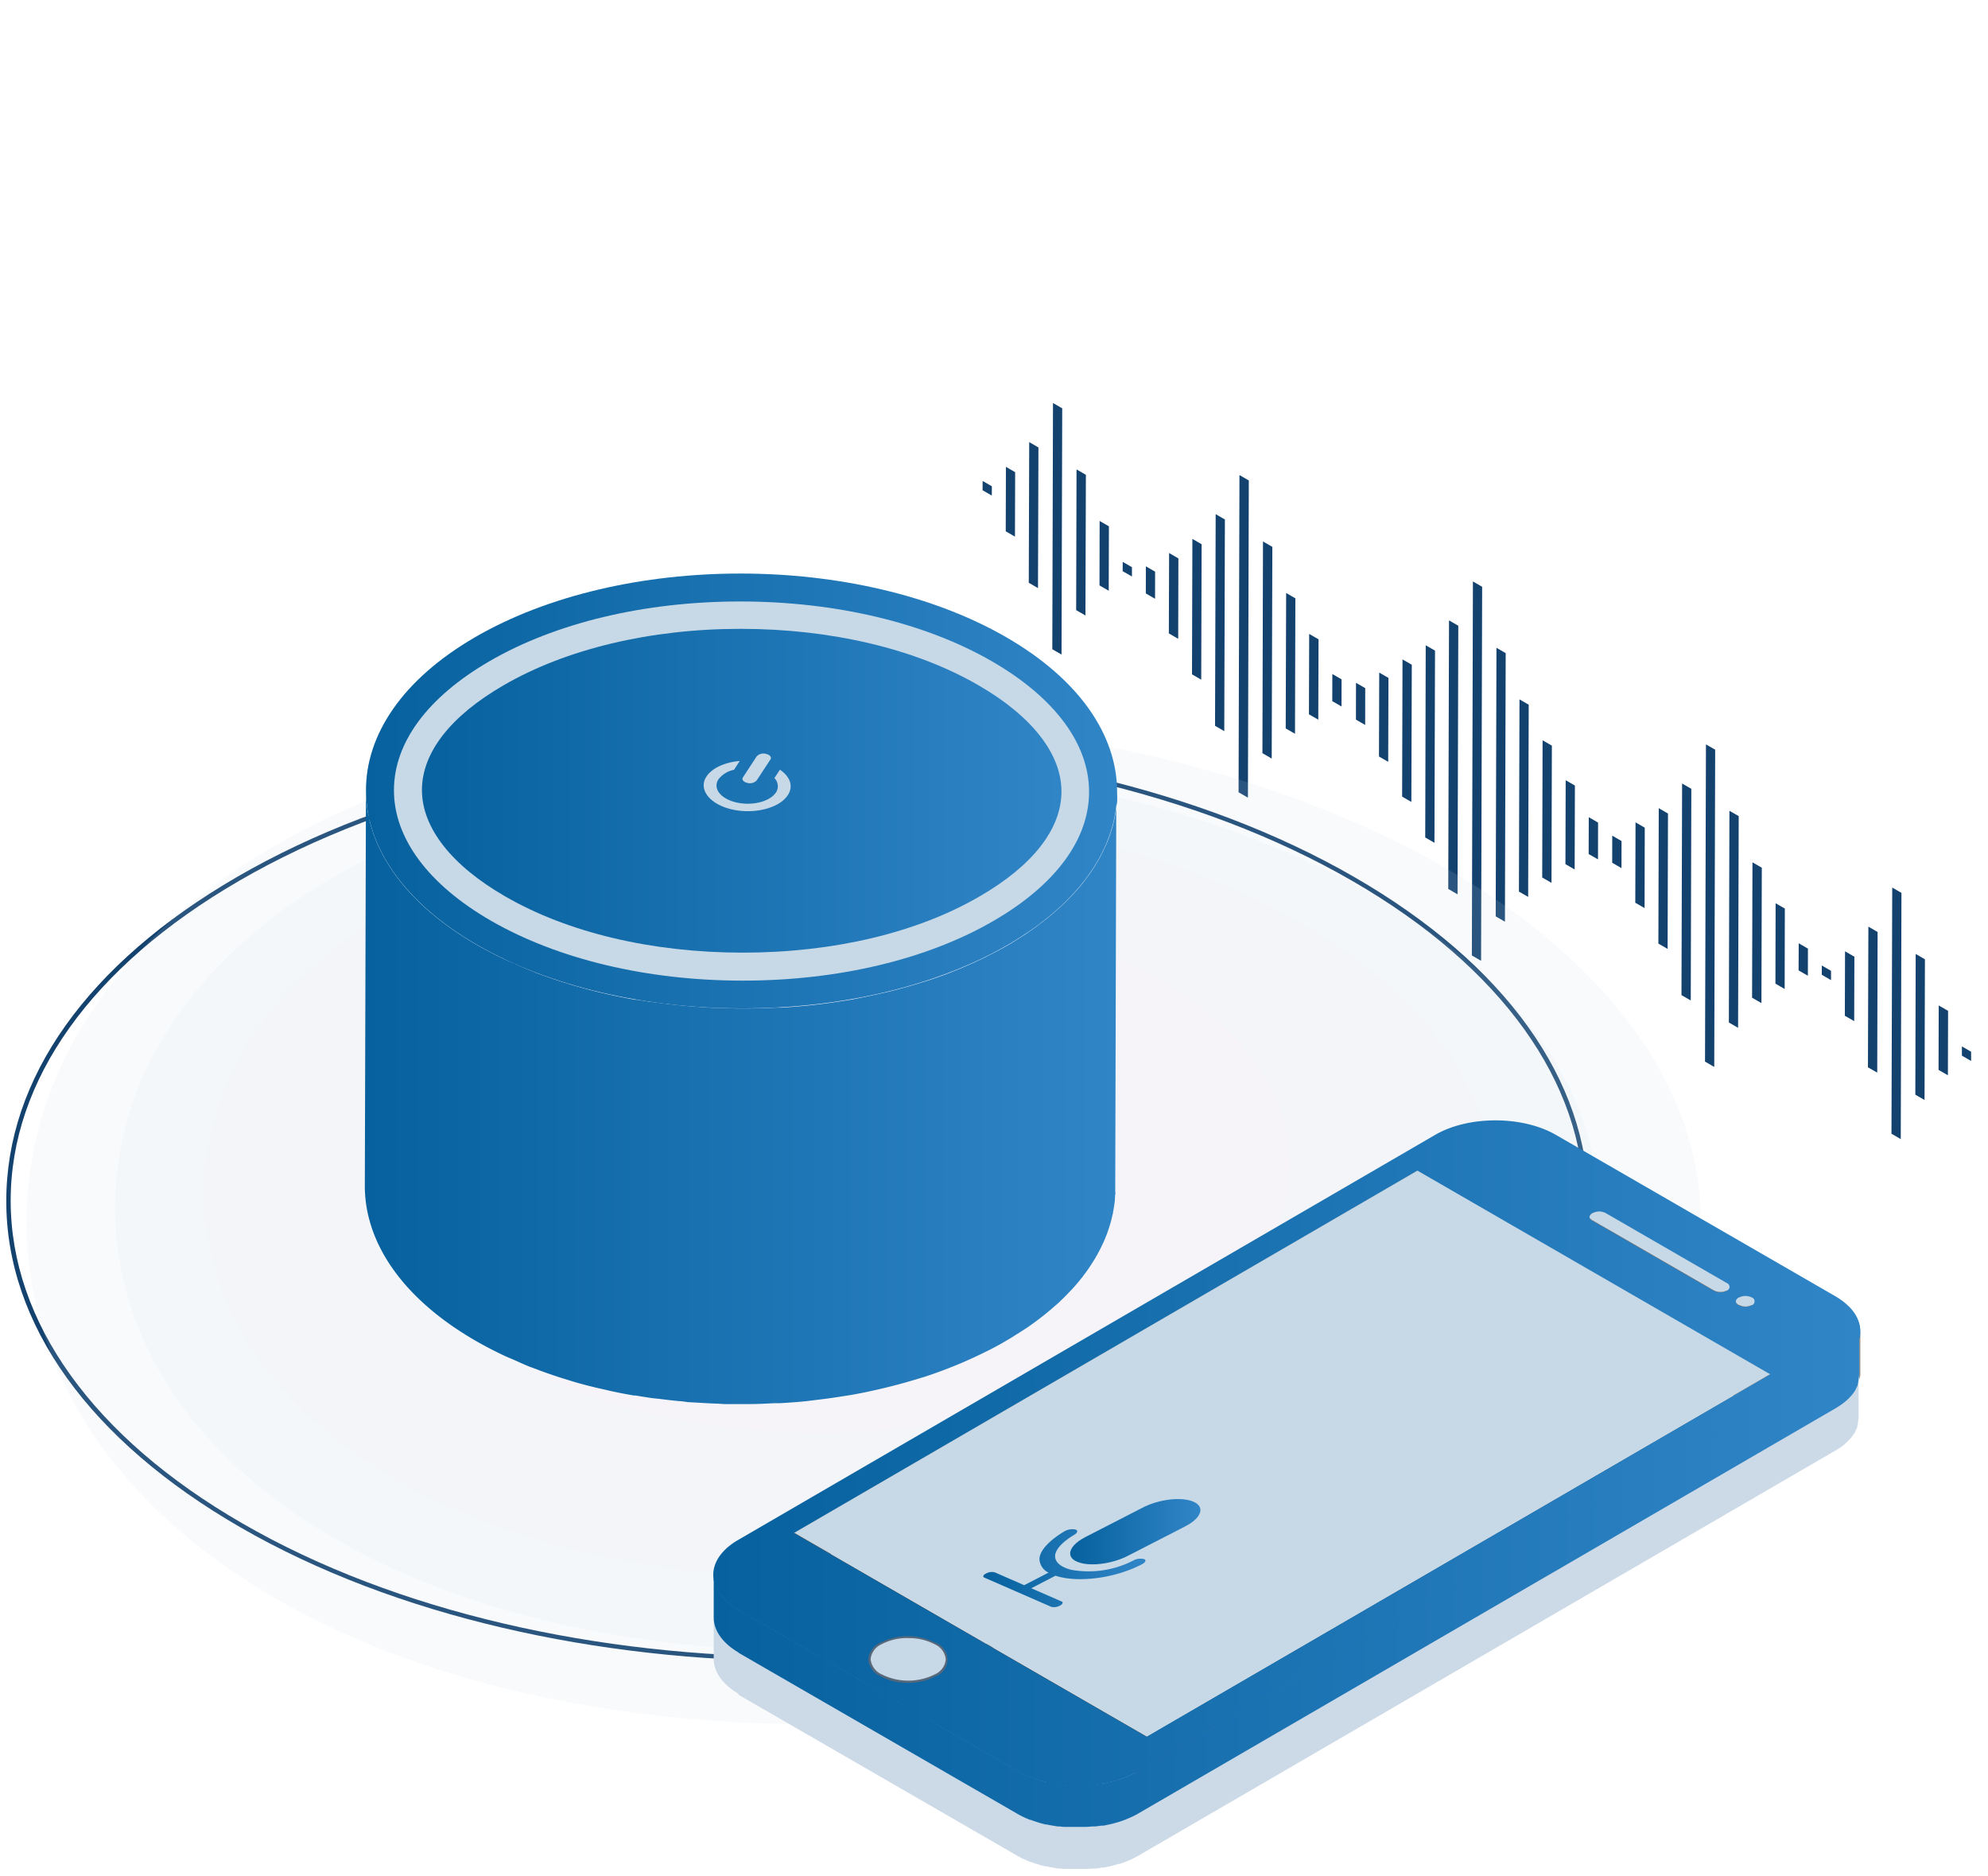 <svg xmlns="http://www.w3.org/2000/svg" xmlns:xlink="http://www.w3.org/1999/xlink" viewBox="0 0 316.76 298.87"><defs><style>.cls-1{mask:url(#mask);filter:url(#luminosity-noclip-19);}.cls-10,.cls-12,.cls-14,.cls-16,.cls-18,.cls-2,.cls-20,.cls-22,.cls-24,.cls-26,.cls-28,.cls-30,.cls-32,.cls-34,.cls-36,.cls-4,.cls-6,.cls-8{mix-blend-mode:multiply;}.cls-2{fill:url(#linear-gradient);}.cls-3{mask:url(#mask-2);filter:url(#luminosity-noclip-24);}.cls-4{fill:url(#linear-gradient-2);}.cls-5{mask:url(#mask-3);filter:url(#luminosity-noclip-25);}.cls-6{fill:url(#linear-gradient-3);}.cls-7{mask:url(#mask-4);filter:url(#luminosity-noclip-26);}.cls-8{fill:url(#linear-gradient-4);}.cls-9{mask:url(#mask-5);filter:url(#luminosity-noclip-27);}.cls-10{fill:url(#linear-gradient-5);}.cls-11{mask:url(#mask-6);filter:url(#luminosity-noclip-28);}.cls-12{fill:url(#linear-gradient-6);}.cls-13{mask:url(#mask-7);filter:url(#luminosity-noclip-20);}.cls-14{fill:url(#linear-gradient-7);}.cls-15{mask:url(#mask-8);filter:url(#luminosity-noclip-29);}.cls-16{fill:url(#linear-gradient-8);}.cls-17{mask:url(#mask-9);filter:url(#luminosity-noclip-30);}.cls-18{fill:url(#linear-gradient-9);}.cls-19{mask:url(#mask-10);filter:url(#luminosity-noclip-31);}.cls-20{fill:url(#linear-gradient-10);}.cls-21{mask:url(#mask-11);filter:url(#luminosity-noclip-32);}.cls-22{fill:url(#linear-gradient-11);}.cls-23{mask:url(#mask-12);filter:url(#luminosity-noclip-33);}.cls-24{fill:url(#linear-gradient-12);}.cls-25{mask:url(#mask-13);filter:url(#luminosity-noclip-34);}.cls-26{fill:url(#linear-gradient-13);}.cls-27{mask:url(#mask-14);filter:url(#luminosity-noclip-35);}.cls-28{fill:url(#linear-gradient-14);}.cls-29{mask:url(#mask-15);filter:url(#luminosity-noclip-36);}.cls-30{fill:url(#linear-gradient-15);}.cls-31{mask:url(#mask-16);filter:url(#luminosity-noclip-21);}.cls-32{fill:url(#linear-gradient-16);}.cls-33{mask:url(#mask-17);filter:url(#luminosity-noclip-22);}.cls-34{fill:url(#linear-gradient-17);}.cls-35{mask:url(#mask-18);filter:url(#luminosity-noclip-23);}.cls-36{fill:url(#linear-gradient-18);}.cls-37{fill:none;}.cls-38{isolation:isolate;}.cls-39{fill:#13426f;}.cls-40{opacity:0.25;}.cls-40,.cls-93{mix-blend-mode:screen;}.cls-41,.cls-50{fill:#c7d9e7;}.cls-41{opacity:0.5;}.cls-42{fill:#ccd8e7;opacity:0.58;}.cls-43{fill:#d1d6e6;opacity:0.67;}.cls-44{fill:#d7d5e6;opacity:0.75;}.cls-45{fill:#dcd4e6;opacity:0.83;}.cls-46{fill:#e1d3e6;opacity:0.92;}.cls-47{fill:#e6d2e6;}.cls-48{fill:url(#linear-gradient-19);}.cls-49{fill:url(#linear-gradient-20);}.cls-51{fill:url(#linear-gradient-21);}.cls-52{clip-path:url(#clip-path);}.cls-53{fill:#141414;}.cls-54{fill:#151515;}.cls-55{fill:#161616;}.cls-56{fill:#171717;}.cls-57{fill:#181818;}.cls-58{fill:#191919;}.cls-59{clip-path:url(#clip-path-2);}.cls-60{fill:#707070;}.cls-61{fill:#737374;}.cls-62{clip-path:url(#clip-path-3);}.cls-63{fill:url(#linear-gradient-22);}.cls-64{fill:#818181;}.cls-65{fill:#848485;}.cls-66{fill:#888;}.cls-67{fill:#8c8c8c;}.cls-68{fill:#919191;}.cls-69{fill:#959595;}.cls-70{fill:#9a9a99;}.cls-71{fill:url(#linear-gradient-23);}.cls-72{fill:#787879;}.cls-73{fill:#757575;}.cls-74{clip-path:url(#clip-path-4);}.cls-75{clip-path:url(#clip-path-5);}.cls-76{fill:url(#linear-gradient-24);}.cls-77{fill:url(#linear-gradient-25);}.cls-78{fill:#1b1b1b;}.cls-79{fill:#565656;}.cls-80{clip-path:url(#clip-path-6);}.cls-81{clip-path:url(#clip-path-7);}.cls-82{fill:url(#linear-gradient-26);}.cls-83{fill:url(#linear-gradient-27);}.cls-84{clip-path:url(#clip-path-8);}.cls-85{fill:#7b7b7b;}.cls-86{fill:url(#linear-gradient-28);}.cls-87{fill:#57687a;}.cls-88{fill:#ccd9e7;}.cls-89{fill:url(#linear-gradient-29);}.cls-90{fill:url(#linear-gradient-30);}.cls-91{fill:url(#linear-gradient-31);}.cls-92{fill:url(#linear-gradient-32);}.cls-94{mask:url(#mask-19);}.cls-95{mask:url(#mask-20);}.cls-96{mask:url(#mask-21);}.cls-97{mask:url(#mask-22);}.cls-98{mask:url(#mask-23);}.cls-99{mask:url(#mask-24);}.cls-100{mask:url(#mask-25);}.cls-101{mask:url(#mask-26);}.cls-102{mask:url(#mask-27);}.cls-103{mask:url(#mask-28);}.cls-104{mask:url(#mask-29);}.cls-105{mask:url(#mask-30);}.cls-106{mask:url(#mask-31);}.cls-107{mask:url(#mask-32);}.cls-108{mask:url(#mask-33);}.cls-109{mask:url(#mask-34);}.cls-110{mask:url(#mask-35);}.cls-111{mask:url(#mask-36);}.cls-112{filter:url(#luminosity-noclip-18);}.cls-113{filter:url(#luminosity-noclip-17);}.cls-114{filter:url(#luminosity-noclip-16);}.cls-115{filter:url(#luminosity-noclip-15);}.cls-116{filter:url(#luminosity-noclip-14);}.cls-117{filter:url(#luminosity-noclip-13);}.cls-118{filter:url(#luminosity-noclip-12);}.cls-119{filter:url(#luminosity-noclip-11);}.cls-120{filter:url(#luminosity-noclip-10);}.cls-121{filter:url(#luminosity-noclip-9);}.cls-122{filter:url(#luminosity-noclip-8);}.cls-123{filter:url(#luminosity-noclip-7);}.cls-124{filter:url(#luminosity-noclip-6);}.cls-125{filter:url(#luminosity-noclip-5);}.cls-126{filter:url(#luminosity-noclip-4);}.cls-127{filter:url(#luminosity-noclip-3);}.cls-128{filter:url(#luminosity-noclip-2);}.cls-129{filter:url(#luminosity-noclip);}</style><filter id="luminosity-noclip" x="95.74" y="-8377.15" width="2.66" height="32766" filterUnits="userSpaceOnUse" color-interpolation-filters="sRGB"><feFlood flood-color="#fff" result="bg"/><feBlend in="SourceGraphic" in2="bg"/></filter><mask id="mask" x="95.74" y="-8377.15" width="2.66" height="32766" maskUnits="userSpaceOnUse"><g class="cls-129"/></mask><linearGradient id="linear-gradient" x1="60" y1="18.7" x2="60" y2="100.77" gradientTransform="translate(37.06)" gradientUnits="userSpaceOnUse"><stop offset="0" stop-color="#fff"/><stop offset="0.02" stop-color="#f7f7f7"/><stop offset="0.13" stop-color="#bebebe"/><stop offset="0.25" stop-color="#8b8b8b"/><stop offset="0.37" stop-color="#606060"/><stop offset="0.49" stop-color="#3e3e3e"/><stop offset="0.62" stop-color="#232323"/><stop offset="0.74" stop-color="#0f0f0f"/><stop offset="0.87" stop-color="#040404"/><stop offset="1"/></linearGradient><filter id="luminosity-noclip-2" x="98.06" y="-8377.15" width="2.66" height="32766" filterUnits="userSpaceOnUse" color-interpolation-filters="sRGB"><feFlood flood-color="#fff" result="bg"/><feBlend in="SourceGraphic" in2="bg"/></filter><mask id="mask-2" x="98.06" y="-8377.15" width="2.66" height="32766" maskUnits="userSpaceOnUse"><g class="cls-128"/></mask><linearGradient id="linear-gradient-2" x1="62.33" y1="83.59" x2="62.33" y2="165.67" xlink:href="#linear-gradient"/><filter id="luminosity-noclip-3" x="84.36" y="-8377.15" width="1.53" height="32766" filterUnits="userSpaceOnUse" color-interpolation-filters="sRGB"><feFlood flood-color="#fff" result="bg"/><feBlend in="SourceGraphic" in2="bg"/></filter><mask id="mask-3" x="84.36" y="-8377.15" width="1.53" height="32766" maskUnits="userSpaceOnUse"><g class="cls-127"/></mask><linearGradient id="linear-gradient-3" x1="48.07" y1="116.32" x2="48.07" y2="163.5" xlink:href="#linear-gradient"/><filter id="luminosity-noclip-4" x="90.21" y="-8377.15" width="0.74" height="32766" filterUnits="userSpaceOnUse" color-interpolation-filters="sRGB"><feFlood flood-color="#fff" result="bg"/><feBlend in="SourceGraphic" in2="bg"/></filter><mask id="mask-4" x="90.21" y="-8377.15" width="0.74" height="32766" maskUnits="userSpaceOnUse"><g class="cls-126"/></mask><linearGradient id="linear-gradient-4" x1="53.52" y1="98.53" x2="53.52" y2="138.69" xlink:href="#linear-gradient"/><filter id="luminosity-noclip-5" x="107.83" y="-8377.15" width="2.75" height="32766" filterUnits="userSpaceOnUse" color-interpolation-filters="sRGB"><feFlood flood-color="#fff" result="bg"/><feBlend in="SourceGraphic" in2="bg"/></filter><mask id="mask-5" x="107.83" y="-8377.15" width="2.75" height="32766" maskUnits="userSpaceOnUse"><g class="cls-125"/></mask><linearGradient id="linear-gradient-5" x1="72.14" y1="131.98" x2="72.14" y2="216.87" xlink:href="#linear-gradient"/><filter id="luminosity-noclip-6" x="154.19" y="-8377.15" width="2.66" height="32766" filterUnits="userSpaceOnUse" color-interpolation-filters="sRGB"><feFlood flood-color="#fff" result="bg"/><feBlend in="SourceGraphic" in2="bg"/></filter><mask id="mask-6" x="154.19" y="-8377.15" width="2.66" height="32766" maskUnits="userSpaceOnUse"><g class="cls-124"/></mask><linearGradient id="linear-gradient-6" x1="118.46" y1="103.38" x2="118.46" y2="185.45" xlink:href="#linear-gradient"/><filter id="luminosity-noclip-7" x="68.03" y="-8377.15" width="2.34" height="32766" filterUnits="userSpaceOnUse" color-interpolation-filters="sRGB"><feFlood flood-color="#fff" result="bg"/><feBlend in="SourceGraphic" in2="bg"/></filter><mask id="mask-7" x="68.03" y="-8377.15" width="2.34" height="32766" maskUnits="userSpaceOnUse"><g class="cls-123"/></mask><linearGradient id="linear-gradient-7" x1="32.14" y1="59.18" x2="32.14" y2="131.45" xlink:href="#linear-gradient"/><filter id="luminosity-noclip-8" x="126.48" y="-8377.15" width="2.34" height="32766" filterUnits="userSpaceOnUse" color-interpolation-filters="sRGB"><feFlood flood-color="#fff" result="bg"/><feBlend in="SourceGraphic" in2="bg"/></filter><mask id="mask-8" x="126.48" y="-8377.15" width="2.34" height="32766" maskUnits="userSpaceOnUse"><g class="cls-122"/></mask><linearGradient id="linear-gradient-8" x1="90.59" y1="143.86" x2="90.59" y2="216.13" xlink:href="#linear-gradient"/><filter id="luminosity-noclip-9" x="137.72" y="-8377.15" width="1.53" height="32766" filterUnits="userSpaceOnUse" color-interpolation-filters="sRGB"><feFlood flood-color="#fff" result="bg"/><feBlend in="SourceGraphic" in2="bg"/></filter><mask id="mask-9" x="137.72" y="-8377.15" width="1.53" height="32766" maskUnits="userSpaceOnUse"><g class="cls-121"/></mask><linearGradient id="linear-gradient-9" x1="101.42" y1="113.04" x2="101.42" y2="160.22" xlink:href="#linear-gradient"/><filter id="luminosity-noclip-10" x="146.71" y="-8377.15" width="0.75" height="32766" filterUnits="userSpaceOnUse" color-interpolation-filters="sRGB"><feFlood flood-color="#fff" result="bg"/><feBlend in="SourceGraphic" in2="bg"/></filter><mask id="mask-10" x="146.71" y="-8377.15" width="0.75" height="32766" maskUnits="userSpaceOnUse"><g class="cls-120"/></mask><linearGradient id="linear-gradient-10" x1="110.02" y1="89.78" x2="110.02" y2="129.94" xlink:href="#linear-gradient"/><filter id="luminosity-noclip-11" x="107.19" y="-8377.15" width="2.75" height="32766" filterUnits="userSpaceOnUse" color-interpolation-filters="sRGB"><feFlood flood-color="#fff" result="bg"/><feBlend in="SourceGraphic" in2="bg"/></filter><mask id="mask-11" x="107.19" y="-8377.15" width="2.75" height="32766" maskUnits="userSpaceOnUse"><g class="cls-119"/></mask><linearGradient id="linear-gradient-11" x1="71.51" y1="47.22" x2="71.51" y2="132.1" xlink:href="#linear-gradient"/><filter id="luminosity-noclip-12" x="160.49" y="-8377.15" width="2.66" height="32766" filterUnits="userSpaceOnUse" color-interpolation-filters="sRGB"><feFlood flood-color="#fff" result="bg"/><feBlend in="SourceGraphic" in2="bg"/></filter><mask id="mask-12" x="160.49" y="-8377.15" width="2.66" height="32766" maskUnits="userSpaceOnUse"><g class="cls-118"/></mask><linearGradient id="linear-gradient-12" x1="124.76" y1="0.96" x2="124.76" y2="83.03" xlink:href="#linear-gradient"/><filter id="luminosity-noclip-13" x="146.79" y="-8377.15" width="1.53" height="32766" filterUnits="userSpaceOnUse" color-interpolation-filters="sRGB"><feFlood flood-color="#fff" result="bg"/><feBlend in="SourceGraphic" in2="bg"/></filter><mask id="mask-13" x="146.79" y="-8377.15" width="1.53" height="32766" maskUnits="userSpaceOnUse"><g class="cls-117"/></mask><linearGradient id="linear-gradient-13" x1="110.5" y1="33.68" x2="110.5" y2="80.86" xlink:href="#linear-gradient"/><filter id="luminosity-noclip-14" x="152.63" y="-8377.15" width="0.75" height="32766" filterUnits="userSpaceOnUse" color-interpolation-filters="sRGB"><feFlood flood-color="#fff" result="bg"/><feBlend in="SourceGraphic" in2="bg"/></filter><mask id="mask-14" x="152.63" y="-8377.15" width="0.75" height="32766" maskUnits="userSpaceOnUse"><g class="cls-116"/></mask><linearGradient id="linear-gradient-14" x1="115.94" y1="15.9" x2="115.94" y2="56.06" xlink:href="#linear-gradient"/><filter id="luminosity-noclip-15" x="170.26" y="-8377.15" width="2.75" height="32766" filterUnits="userSpaceOnUse" color-interpolation-filters="sRGB"><feFlood flood-color="#fff" result="bg"/><feBlend in="SourceGraphic" in2="bg"/></filter><mask id="mask-15" x="170.26" y="-8377.15" width="2.75" height="32766" maskUnits="userSpaceOnUse"><g class="cls-115"/></mask><linearGradient id="linear-gradient-15" x1="134.57" y1="49.35" x2="134.57" y2="134.23" xlink:href="#linear-gradient"/><filter id="luminosity-noclip-16" x="79.27" y="-8377.15" width="1.53" height="32766" filterUnits="userSpaceOnUse" color-interpolation-filters="sRGB"><feFlood flood-color="#fff" result="bg"/><feBlend in="SourceGraphic" in2="bg"/></filter><mask id="mask-16" x="79.27" y="-8377.15" width="1.53" height="32766" maskUnits="userSpaceOnUse"><g class="cls-114"/></mask><linearGradient id="linear-gradient-16" x1="42.97" y1="28.36" x2="42.97" y2="75.54" xlink:href="#linear-gradient"/><filter id="luminosity-noclip-17" x="88.25" y="-8377.15" width="0.75" height="32766" filterUnits="userSpaceOnUse" color-interpolation-filters="sRGB"><feFlood flood-color="#fff" result="bg"/><feBlend in="SourceGraphic" in2="bg"/></filter><mask id="mask-17" x="88.25" y="-8377.15" width="0.75" height="32766" maskUnits="userSpaceOnUse"><g class="cls-113"/></mask><linearGradient id="linear-gradient-17" x1="51.57" y1="5.1" x2="51.57" y2="45.26" xlink:href="#linear-gradient"/><filter id="luminosity-noclip-18" x="58.32" y="-8377.15" width="2.75" height="32766" filterUnits="userSpaceOnUse" color-interpolation-filters="sRGB"><feFlood flood-color="#fff" result="bg"/><feBlend in="SourceGraphic" in2="bg"/></filter><mask id="mask-18" x="58.32" y="-8377.15" width="2.75" height="32766" maskUnits="userSpaceOnUse"><g class="cls-112"/></mask><linearGradient id="linear-gradient-18" x1="22.63" y1="26.3" x2="22.63" y2="111.18" xlink:href="#linear-gradient"/><linearGradient id="linear-gradient-19" x1="58.13" y1="174.81" x2="177.99" y2="174.81" gradientUnits="userSpaceOnUse"><stop offset="0" stop-color="#07619e"/><stop offset="1" stop-color="#3085c7"/></linearGradient><linearGradient id="linear-gradient-20" x1="58.31" y1="126.03" x2="177.99" y2="126.03" xlink:href="#linear-gradient-19"/><linearGradient id="linear-gradient-21" x1="67.23" y1="126.03" x2="169.08" y2="126.03" xlink:href="#linear-gradient-19"/><clipPath id="clip-path"><path class="cls-37" d="M253.75,200.09a.71.71,0,0,0-.42.59l0-6.82a.72.72,0,0,1,.42-.59,2.27,2.27,0,0,1,2.06,0l0,6.82A2.27,2.27,0,0,0,253.75,200.09Z"/></clipPath><clipPath id="clip-path-2"><path class="cls-37" d="M253.33,200.68l0-6.82a.73.73,0,0,0,.43.6l0,6.82A.74.74,0,0,1,253.33,200.68Z"/></clipPath><clipPath id="clip-path-3"><path class="cls-37" d="M275.56,205v6.81a.74.74,0,0,1-.43.59,2.25,2.25,0,0,1-2.05,0l0-6.81a2.25,2.25,0,0,0,2.05,0A.72.72,0,0,0,275.56,205Z"/></clipPath><linearGradient id="linear-gradient-22" x1="275.55" y1="208.43" x2="275.56" y2="208.43" gradientUnits="userSpaceOnUse"><stop offset="0" stop-color="#d6e3f4"/><stop offset="1" stop-color="#d2edfb"/></linearGradient><linearGradient id="linear-gradient-23" x1="273.61" y1="209.23" x2="273.77" y2="209.23" xlink:href="#linear-gradient-22"/><clipPath id="clip-path-4"><path class="cls-37" d="M277.07,213.55a.71.71,0,0,0-.42.59l0-6.82a.73.73,0,0,1,.42-.59,2.25,2.25,0,0,1,2.05,0l0,6.82A2.25,2.25,0,0,0,277.07,213.55Z"/></clipPath><clipPath id="clip-path-5"><path class="cls-37" d="M279.57,207.33l0,6.82a.73.73,0,0,1-.42.59,2.33,2.33,0,0,1-2.06,0,.75.75,0,0,1-.42-.6l0-6.82a.73.73,0,0,0,.42.6,2.27,2.27,0,0,0,2.06,0A.72.72,0,0,0,279.57,207.33Z"/></clipPath><linearGradient id="linear-gradient-24" x1="279.55" y1="210.74" x2="279.57" y2="210.74" xlink:href="#linear-gradient-22"/><linearGradient id="linear-gradient-25" x1="277.61" y1="211.54" x2="277.78" y2="211.54" xlink:href="#linear-gradient-22"/><clipPath id="clip-path-6"><path class="cls-37" d="M140.29,268.7a3.06,3.06,0,0,0-1.79,2.5l0-6.82a3.06,3.06,0,0,1,1.79-2.5,9.58,9.58,0,0,1,8.69,0,3.09,3.09,0,0,1,1.81,2.52c0,1.13,0,2.27,0,3.41s0,2.27,0,3.41A3.06,3.06,0,0,0,149,268.7,9.58,9.58,0,0,0,140.29,268.7Z"/></clipPath><clipPath id="clip-path-7"><path class="cls-37" d="M150.81,264.42l0,6.81a3,3,0,0,1-1.78,2.5,9.58,9.58,0,0,1-8.69,0,3.1,3.1,0,0,1-1.82-2.53l0-6.82a3.06,3.06,0,0,0,1.82,2.53,9.58,9.58,0,0,0,8.69,0A3,3,0,0,0,150.81,264.42Z"/></clipPath><linearGradient id="linear-gradient-26" x1="150.79" y1="267.85" x2="150.81" y2="267.85" xlink:href="#linear-gradient-22"/><linearGradient id="linear-gradient-27" x1="142.59" y1="271.21" x2="143.22" y2="271.21" xlink:href="#linear-gradient-22"/><clipPath id="clip-path-8"><path class="cls-37" d="M150.79,271.23h0c0-2.28,0-4.55,0-6.82v0C150.81,266.46,150.8,269.19,150.79,271.23Z"/></clipPath><linearGradient id="linear-gradient-28" x1="113.65" y1="231.49" x2="296.4" y2="231.49" xlink:href="#linear-gradient-19"/><linearGradient id="linear-gradient-29" x1="113.63" y1="251.7" x2="296.4" y2="251.7" xlink:href="#linear-gradient-19"/><linearGradient id="linear-gradient-30" x1="115.3" y1="246.22" x2="296.39" y2="246.22" xlink:href="#linear-gradient-19"/><linearGradient id="linear-gradient-31" x1="170.5" y1="244.01" x2="191.25" y2="244.01" xlink:href="#linear-gradient-19"/><linearGradient id="linear-gradient-32" x1="156.68" y1="249.84" x2="182.5" y2="249.84" xlink:href="#linear-gradient-19"/><filter id="luminosity-noclip-19" x="95.74" y="18.7" width="2.66" height="85.25" filterUnits="userSpaceOnUse" color-interpolation-filters="sRGB"><feFlood flood-color="#fff" result="bg"/><feBlend in="SourceGraphic" in2="bg"/></filter><mask id="mask-19" x="95.74" y="18.7" width="2.66" height="85.25" maskUnits="userSpaceOnUse"><g class="cls-1"><path class="cls-2" d="M97.07,104h0a1.32,1.32,0,0,1-1.33-1.33V20a1.32,1.32,0,0,1,1.33-1.33h0A1.33,1.33,0,0,1,98.4,20v82.59A1.33,1.33,0,0,1,97.07,104Z"/></g></mask><filter id="luminosity-noclip-20" x="68.03" y="59.18" width="2.34" height="75.07" filterUnits="userSpaceOnUse" color-interpolation-filters="sRGB"><feFlood flood-color="#fff" result="bg"/><feBlend in="SourceGraphic" in2="bg"/></filter><mask id="mask-20" x="68.03" y="59.18" width="2.34" height="75.07" maskUnits="userSpaceOnUse"><g class="cls-13"><path class="cls-14" d="M69.2,134.25h0A1.18,1.18,0,0,1,68,133.07V60.35a1.17,1.17,0,0,1,1.17-1.17h0a1.17,1.17,0,0,1,1.18,1.17v72.72A1.18,1.18,0,0,1,69.2,134.25Z"/></g></mask><filter id="luminosity-noclip-21" x="79.27" y="28.36" width="1.53" height="49.01" filterUnits="userSpaceOnUse" color-interpolation-filters="sRGB"><feFlood flood-color="#fff" result="bg"/><feBlend in="SourceGraphic" in2="bg"/></filter><mask id="mask-21" x="79.27" y="28.36" width="1.53" height="49.01" maskUnits="userSpaceOnUse"><g class="cls-31"><path class="cls-32" d="M80,77.37h0a.77.77,0,0,1-.76-.77V29.12a.76.76,0,0,1,.76-.76h0a.76.76,0,0,1,.77.76V76.6A.77.77,0,0,1,80,77.37Z"/></g></mask><filter id="luminosity-noclip-22" x="88.25" y="5.1" width="0.75" height="41.71" filterUnits="userSpaceOnUse" color-interpolation-filters="sRGB"><feFlood flood-color="#fff" result="bg"/><feBlend in="SourceGraphic" in2="bg"/></filter><mask id="mask-22" x="88.25" y="5.1" width="0.75" height="41.71" maskUnits="userSpaceOnUse"><g class="cls-33"><path class="cls-34" d="M88.63,46.81h0a.38.38,0,0,1-.38-.37v-41a.37.37,0,0,1,.38-.37h0a.37.37,0,0,1,.37.37v41A.38.38,0,0,1,88.63,46.81Z"/></g></mask><filter id="luminosity-noclip-23" x="58.32" y="26.3" width="2.75" height="88.17" filterUnits="userSpaceOnUse" color-interpolation-filters="sRGB"><feFlood flood-color="#fff" result="bg"/><feBlend in="SourceGraphic" in2="bg"/></filter><mask id="mask-23" x="58.32" y="26.3" width="2.75" height="88.17" maskUnits="userSpaceOnUse"><g class="cls-35"><path class="cls-36" d="M59.7,114.47h0a1.38,1.38,0,0,1-1.38-1.38V27.68A1.38,1.38,0,0,1,59.7,26.3h0a1.37,1.37,0,0,1,1.37,1.38v85.41A1.37,1.37,0,0,1,59.7,114.47Z"/></g></mask><filter id="luminosity-noclip-24" x="98.06" y="83.59" width="2.66" height="85.25" filterUnits="userSpaceOnUse" color-interpolation-filters="sRGB"><feFlood flood-color="#fff" result="bg"/><feBlend in="SourceGraphic" in2="bg"/></filter><mask id="mask-24" x="98.06" y="83.59" width="2.66" height="85.25" maskUnits="userSpaceOnUse"><g class="cls-3"><path class="cls-4" d="M99.39,168.85h0a1.34,1.34,0,0,1-1.33-1.33V84.92a1.34,1.34,0,0,1,1.33-1.33h0a1.33,1.33,0,0,1,1.33,1.33v82.6A1.33,1.33,0,0,1,99.39,168.85Z"/></g></mask><filter id="luminosity-noclip-25" x="84.36" y="116.32" width="1.53" height="49.01" filterUnits="userSpaceOnUse" color-interpolation-filters="sRGB"><feFlood flood-color="#fff" result="bg"/><feBlend in="SourceGraphic" in2="bg"/></filter><mask id="mask-25" x="84.36" y="116.32" width="1.53" height="49.01" maskUnits="userSpaceOnUse"><g class="cls-5"><path class="cls-6" d="M85.13,165.32h0a.77.77,0,0,1-.77-.76V117.08a.77.77,0,0,1,.77-.76h0a.77.77,0,0,1,.77.76v47.48A.77.77,0,0,1,85.13,165.32Z"/></g></mask><filter id="luminosity-noclip-26" x="90.21" y="98.53" width="0.74" height="41.71" filterUnits="userSpaceOnUse" color-interpolation-filters="sRGB"><feFlood flood-color="#fff" result="bg"/><feBlend in="SourceGraphic" in2="bg"/></filter><mask id="mask-26" x="90.21" y="98.53" width="0.74" height="41.71" maskUnits="userSpaceOnUse"><g class="cls-7"><path class="cls-8" d="M90.58,140.25h0a.37.37,0,0,1-.37-.37v-41a.37.37,0,0,1,.37-.38h0a.38.38,0,0,1,.37.38v41A.38.38,0,0,1,90.58,140.25Z"/></g></mask><filter id="luminosity-noclip-27" x="107.83" y="131.98" width="2.75" height="88.17" filterUnits="userSpaceOnUse" color-interpolation-filters="sRGB"><feFlood flood-color="#fff" result="bg"/><feBlend in="SourceGraphic" in2="bg"/></filter><mask id="mask-27" x="107.83" y="131.98" width="2.75" height="88.17" maskUnits="userSpaceOnUse"><g class="cls-9"><path class="cls-10" d="M109.21,220.15h0a1.37,1.37,0,0,1-1.38-1.37V133.36a1.38,1.38,0,0,1,1.38-1.38h0a1.37,1.37,0,0,1,1.37,1.38v85.42A1.37,1.37,0,0,1,109.21,220.15Z"/></g></mask><filter id="luminosity-noclip-28" x="154.19" y="103.38" width="2.66" height="85.25" filterUnits="userSpaceOnUse" color-interpolation-filters="sRGB"><feFlood flood-color="#fff" result="bg"/><feBlend in="SourceGraphic" in2="bg"/></filter><mask id="mask-28" x="154.19" y="103.38" width="2.66" height="85.25" maskUnits="userSpaceOnUse"><g class="cls-11"><path class="cls-12" d="M155.52,188.63h0a1.32,1.32,0,0,1-1.33-1.33V104.71a1.32,1.32,0,0,1,1.33-1.33h0a1.33,1.33,0,0,1,1.33,1.33V187.3A1.33,1.33,0,0,1,155.52,188.63Z"/></g></mask><filter id="luminosity-noclip-29" x="126.48" y="143.86" width="2.34" height="75.07" filterUnits="userSpaceOnUse" color-interpolation-filters="sRGB"><feFlood flood-color="#fff" result="bg"/><feBlend in="SourceGraphic" in2="bg"/></filter><mask id="mask-29" x="126.48" y="143.86" width="2.34" height="75.07" maskUnits="userSpaceOnUse"><g class="cls-15"><path class="cls-16" d="M127.66,218.93h0a1.18,1.18,0,0,1-1.18-1.18V145a1.17,1.17,0,0,1,1.18-1.17h0a1.17,1.17,0,0,1,1.17,1.17v72.72A1.18,1.18,0,0,1,127.66,218.93Z"/></g></mask><filter id="luminosity-noclip-30" x="137.72" y="113.04" width="1.53" height="49.01" filterUnits="userSpaceOnUse" color-interpolation-filters="sRGB"><feFlood flood-color="#fff" result="bg"/><feBlend in="SourceGraphic" in2="bg"/></filter><mask id="mask-30" x="137.72" y="113.04" width="1.53" height="49.01" maskUnits="userSpaceOnUse"><g class="cls-17"><path class="cls-18" d="M138.49,162.05h0a.77.77,0,0,1-.77-.77V113.8a.76.76,0,0,1,.77-.76h0a.76.76,0,0,1,.76.76v47.48A.77.77,0,0,1,138.49,162.05Z"/></g></mask><filter id="luminosity-noclip-31" x="146.71" y="89.78" width="0.75" height="41.71" filterUnits="userSpaceOnUse" color-interpolation-filters="sRGB"><feFlood flood-color="#fff" result="bg"/><feBlend in="SourceGraphic" in2="bg"/></filter><mask id="mask-31" x="146.71" y="89.78" width="0.75" height="41.71" maskUnits="userSpaceOnUse"><g class="cls-19"><path class="cls-20" d="M147.08,131.49h0a.37.37,0,0,1-.37-.37v-41a.36.36,0,0,1,.37-.37h0a.37.37,0,0,1,.37.37v41A.38.38,0,0,1,147.08,131.49Z"/></g></mask><filter id="luminosity-noclip-32" x="107.19" y="47.22" width="2.75" height="88.17" filterUnits="userSpaceOnUse" color-interpolation-filters="sRGB"><feFlood flood-color="#fff" result="bg"/><feBlend in="SourceGraphic" in2="bg"/></filter><mask id="mask-32" x="107.19" y="47.22" width="2.75" height="88.17" maskUnits="userSpaceOnUse"><g class="cls-21"><path class="cls-22" d="M108.57,135.39h0a1.38,1.38,0,0,1-1.38-1.38V48.59a1.37,1.37,0,0,1,1.38-1.37h0A1.37,1.37,0,0,1,110,48.59V134A1.38,1.38,0,0,1,108.57,135.39Z"/></g></mask><filter id="luminosity-noclip-33" x="160.49" y="0.96" width="2.66" height="85.25" filterUnits="userSpaceOnUse" color-interpolation-filters="sRGB"><feFlood flood-color="#fff" result="bg"/><feBlend in="SourceGraphic" in2="bg"/></filter><mask id="mask-33" x="160.49" y="0.96" width="2.66" height="85.25" maskUnits="userSpaceOnUse"><g class="cls-23"><path class="cls-24" d="M161.82,86.21h0a1.32,1.32,0,0,1-1.33-1.33V2.29A1.33,1.33,0,0,1,161.82,1h0a1.34,1.34,0,0,1,1.33,1.33V84.88A1.33,1.33,0,0,1,161.82,86.21Z"/></g></mask><filter id="luminosity-noclip-34" x="146.79" y="33.68" width="1.53" height="49.01" filterUnits="userSpaceOnUse" color-interpolation-filters="sRGB"><feFlood flood-color="#fff" result="bg"/><feBlend in="SourceGraphic" in2="bg"/></filter><mask id="mask-34" x="146.79" y="33.68" width="1.53" height="49.01" maskUnits="userSpaceOnUse"><g class="cls-25"><path class="cls-26" d="M147.56,82.69h0a.76.76,0,0,1-.77-.76V34.45a.77.77,0,0,1,.77-.77h0a.77.77,0,0,1,.76.77V81.93A.76.76,0,0,1,147.56,82.69Z"/></g></mask><filter id="luminosity-noclip-35" x="152.63" y="15.9" width="0.75" height="41.71" filterUnits="userSpaceOnUse" color-interpolation-filters="sRGB"><feFlood flood-color="#fff" result="bg"/><feBlend in="SourceGraphic" in2="bg"/></filter><mask id="mask-35" x="152.63" y="15.9" width="0.75" height="41.71" maskUnits="userSpaceOnUse"><g class="cls-27"><path class="cls-28" d="M153,57.62h0a.38.38,0,0,1-.38-.38v-41a.38.38,0,0,1,.38-.37h0a.38.38,0,0,1,.37.37v41A.38.38,0,0,1,153,57.62Z"/></g></mask><filter id="luminosity-noclip-36" x="170.26" y="49.35" width="2.75" height="88.17" filterUnits="userSpaceOnUse" color-interpolation-filters="sRGB"><feFlood flood-color="#fff" result="bg"/><feBlend in="SourceGraphic" in2="bg"/></filter><mask id="mask-36" x="170.26" y="49.35" width="2.75" height="88.17" maskUnits="userSpaceOnUse"><g class="cls-29"><path class="cls-30" d="M171.63,137.52h0a1.37,1.37,0,0,1-1.37-1.38V50.73a1.37,1.37,0,0,1,1.37-1.38h0A1.38,1.38,0,0,1,173,50.73v85.41A1.38,1.38,0,0,1,171.63,137.52Z"/></g></mask></defs><title>Give a Voice to Your Digital Experience</title><g class="cls-38"><g id="Layer_1" data-name="Layer 1"><polyline class="cls-39" points="236.16 93.49 234.69 92.64 234.52 152.23 235.99 153.08 236.16 93.49"/><polyline class="cls-39" points="232.36 99.7 230.88 98.84 230.76 141.63 232.24 142.49 232.36 99.7"/><polyline class="cls-39" points="228.65 103.66 227.17 102.81 227.09 133.43 228.56 134.28 228.65 103.66"/><polyline class="cls-39" points="224.95 105.91 223.47 105.06 223.41 126.92 224.88 127.77 224.95 105.91"/><polyline class="cls-39" points="221.23 108.01 219.76 107.16 219.72 120.53 221.19 121.38 221.23 108.01"/><polyline class="cls-39" points="217.53 109.64 216.06 108.79 216.05 114.66 217.52 115.5 217.53 109.64"/><polyline class="cls-39" points="239.91 104.06 238.44 103.21 238.32 146 239.79 146.85 239.91 104.06"/><polyline class="cls-39" points="243.58 112.28 242.11 111.43 242.02 142.05 243.49 142.9 243.58 112.28"/><polyline class="cls-39" points="247.27 118.8 245.79 117.95 245.73 139.81 247.21 140.66 247.27 118.8"/><polyline class="cls-39" points="250.94 125.16 249.47 124.31 249.43 137.68 250.9 138.53 250.94 125.16"/><polyline class="cls-39" points="254.63 131.06 253.15 130.2 253.13 136.07 254.62 136.92 254.63 131.06"/><polyline class="cls-39" points="198.98 76.55 197.49 75.69 197.35 126.23 198.84 127.09 198.98 76.55"/><polyline class="cls-39" points="195.17 82.77 193.7 81.92 193.6 115.64 195.07 116.49 195.17 82.77"/><polyline class="cls-39" points="191.46 86.71 189.99 85.86 189.93 107.44 191.4 108.29 191.46 86.71"/><polyline class="cls-39" points="187.76 88.97 186.28 88.11 186.24 100.92 187.73 101.78 187.76 88.97"/><polyline class="cls-39" points="184.05 91.08 182.58 90.23 182.57 94.55 184.04 95.4 184.05 91.08"/><polyline class="cls-39" points="202.73 87.13 201.24 86.27 201.15 120 202.63 120.86 202.73 87.13"/><polyline class="cls-39" points="206.4 95.33 204.93 94.48 204.86 116.06 206.34 116.91 206.4 95.33"/><polyline class="cls-39" points="210.09 101.86 208.6 101 208.56 113.81 210.05 114.66 210.09 101.86"/><polyline class="cls-39" points="213.76 108.24 212.29 107.39 212.28 111.71 213.75 112.56 213.76 108.24"/><polyline class="cls-39" points="169.25 65.06 167.78 64.21 167.67 103.44 169.14 104.29 169.25 65.06"/><polyline class="cls-39" points="165.46 71.29 163.99 70.44 163.92 92.85 165.39 93.7 165.46 71.29"/><polyline class="cls-39" points="161.75 75.23 160.28 74.38 160.25 84.65 161.72 85.5 161.75 75.23"/><polyline class="cls-39" points="158.04 77.48 156.57 76.63 156.56 78.11 158.03 78.96 158.04 77.48"/><polyline class="cls-39" points="173.02 75.65 171.53 74.79 171.47 97.21 172.95 98.06 173.02 75.65"/><polyline class="cls-39" points="176.69 83.86 175.21 83 175.19 93.27 176.66 94.12 176.69 83.86"/><polyline class="cls-39" points="180.36 90.37 178.89 89.52 178.88 91 180.36 91.85 180.36 90.37"/><polyline class="cls-39" points="273.29 119.45 271.82 118.6 271.67 169.14 273.14 169.99 273.29 119.45"/><polyline class="cls-39" points="277.04 130.03 275.56 129.18 275.47 162.91 276.94 163.76 277.04 130.03"/><polyline class="cls-39" points="280.72 138.25 279.23 137.39 279.17 158.96 280.66 159.82 280.72 138.25"/><polyline class="cls-39" points="284.39 144.76 282.92 143.91 282.89 156.72 284.36 157.57 284.39 144.76"/><polyline class="cls-39" points="288.07 151.14 286.6 150.29 286.58 154.61 288.06 155.46 288.07 151.14"/><polyline class="cls-39" points="269.49 125.68 268.02 124.83 267.92 158.55 269.4 159.4 269.49 125.68"/><polyline class="cls-39" points="265.77 129.62 264.3 128.76 264.24 150.34 265.71 151.19 265.77 129.62"/><polyline class="cls-39" points="262.07 131.87 260.6 131.02 260.56 143.83 262.04 144.68 262.07 131.87"/><polyline class="cls-39" points="258.37 134 256.89 133.14 256.88 137.46 258.36 138.31 258.37 134"/><polyline class="cls-39" points="302.97 142.26 301.5 141.41 301.38 180.63 302.86 181.49 302.97 142.26"/><polyline class="cls-39" points="306.71 152.84 305.24 151.99 305.18 174.41 306.65 175.26 306.71 152.84"/><polyline class="cls-39" points="310.4 161.05 308.91 160.2 308.88 170.46 310.37 171.32 310.4 161.05"/><polyline class="cls-39" points="314.07 167.57 312.6 166.72 312.6 168.19 314.07 169.04 314.07 167.57"/><polyline class="cls-39" points="299.17 148.49 297.7 147.64 297.63 170.05 299.11 170.9 299.17 148.49"/><polyline class="cls-39" points="295.47 152.43 293.98 151.57 293.95 161.84 295.44 162.69 295.47 152.43"/><polyline class="cls-39" points="291.75 154.68 290.28 153.83 290.28 155.31 291.75 156.16 291.75 154.68"/><path class="cls-39" d="M127.45,264.67c-32.25,0-64.54-7.12-89.17-21.34C14.27,229.47,1,211,1,191.37s13-37.84,36.7-51.61c49-28.45,128.87-28.45,178.13,0,24,13.86,37.25,32.31,37.28,52s-13,37.85-36.72,51.62C191.92,257.55,159.7,264.67,127.45,264.67Zm-.78-145.56c-32.14,0-64.23,7.09-88.62,21.26C14.58,154,1.67,172.12,1.7,191.37S14.84,229,38.63,242.72c49.07,28.34,128.65,28.34,177.41,0,23.48-13.64,36.39-31.76,36.37-51s-13.14-37.62-36.93-51.36C191,126.19,158.79,119.11,126.67,119.11Z"/><g class="cls-40"><path class="cls-41" d="M4.24,194.68c0,44.22,49.06,80.07,126.51,80.07S271,238.9,271,194.68,208.2,114.6,130.75,114.6,4.24,150.45,4.24,194.68Z"/><path class="cls-42" d="M18.32,192.39c0,39.07,44,70.73,112.43,70.73s123.88-31.66,123.88-70.73-55.46-70.73-123.88-70.73S18.32,153.33,18.32,192.39Z"/><path class="cls-43" d="M32.4,190.11c0,33.9,39,61.38,98.35,61.38S238.26,224,238.26,190.11s-48.13-61.39-107.51-61.39S32.4,156.21,32.4,190.11Z"/><path class="cls-44" d="M46.47,187.82c0,28.75,33.94,52.05,84.28,52.05s91.15-23.3,91.15-52.05-40.81-52-91.15-52S46.47,159.08,46.47,187.82Z"/><path class="cls-45" d="M60.55,185.54c0,23.58,28.9,42.7,70.2,42.7s74.78-19.12,74.78-42.7-33.48-42.7-74.78-42.7S60.55,162,60.55,185.54Z"/><path class="cls-46" d="M74.63,183.26c0,18.42,23.86,33.35,56.12,33.35s58.42-14.93,58.42-33.35S163,149.9,130.75,149.9,74.63,164.84,74.63,183.26Z"/><ellipse class="cls-47" cx="130.75" cy="180.97" rx="42.05" ry="24.01"/></g><g class="cls-38"><path class="cls-48" d="M178,127.26c0,.3,0,.61-.07.91s-.06.52-.1.78-.08.6-.14.9-.1.53-.16.79l-.21.87c-.07.27-.15.53-.23.79s-.19.58-.29.87-.19.52-.29.77-.25.61-.39.91-.23.5-.35.76l-.46.89-.41.73c-.2.35-.42.71-.65,1.06s-.27.43-.42.64c-.26.39-.55.77-.84,1.16-.13.16-.25.33-.38.5-.48.61-1,1.21-1.55,1.81-.14.15-.3.3-.44.46-.43.45-.88.9-1.36,1.34-.21.21-.43.41-.65.61l-.86.75-.83.69c-.3.25-.62.49-.93.73l-.89.67c-.33.24-.67.48-1,.71s-.62.44-.95.65l-1.09.69c-.45.28-.91.57-1.38.84-1.3.76-2.66,1.45-4,2.12l-1.1.52c-1.25.58-2.52,1.13-3.83,1.64l-.51.21c-1.51.57-3,1.09-4.63,1.58l-.72.22c-1.52.46-3.06.87-4.62,1.25l-.72.16c-1.57.36-3.16.69-4.76,1l-1,.16c-1.37.22-2.75.42-4.14.59l-1.21.14c-1.61.17-3.23.31-4.86.41l-.9,0c-1.68.09-3.36.14-5,.14H118c-1.25,0-2.5-.05-3.75-.1-1,0-2-.09-3-.16s-1.85-.14-2.77-.23-2-.21-3-.34c-1.32-.16-2.64-.33-3.95-.56l-.28,0q-2.49-.44-4.92-1l-.77-.18c-1.52-.36-3-.77-4.51-1.21l-1.26-.39c-1.23-.39-2.45-.8-3.64-1.25-.34-.12-.7-.24-1-.38C84,154.43,83,154,81.91,153.5c-.51-.22-1-.43-1.54-.67-1.51-.72-3-1.48-4.39-2.29-9.59-5.53-15.27-12.47-17.06-19.67a20.88,20.88,0,0,1-.61-5h0l-.18,63.08c0,8.93,5.87,17.87,17.67,24.68,1.41.81,2.88,1.57,4.39,2.29.5.24,1,.44,1.54.67.9.4,1.78.81,2.7,1.18l.48.17c.35.14.7.25,1,.38,1.19.44,2.41.86,3.64,1.25l1.26.39.85.26c1.21.35,2.43.66,3.66.95l.78.17c.6.14,1.2.29,1.81.41,1,.22,2.06.41,3.1.59l.28,0c.85.15,1.7.28,2.55.41.47.06.94.09,1.4.15,1,.13,2,.24,3,.34.48,0,1,.12,1.43.16l1.34.07c1,.07,2,.12,3,.16.51,0,1,.07,1.53.08.74,0,1.48,0,2.23,0h.5c1.13,0,2.27,0,3.39-.06l1.65-.08.9,0c1.37-.08,2.73-.17,4.09-.31l.77-.09,1.21-.15c1.39-.16,2.77-.36,4.15-.58l1-.16.49-.08c1.44-.26,2.86-.56,4.27-.89l.72-.17c1.57-.37,3.1-.79,4.62-1.24l.73-.22,1-.3q1.85-.6,3.63-1.29l.51-.2c1.31-.51,2.58-1.06,3.83-1.64l1.1-.52c1.39-.67,2.74-1.36,4-2.12l.73-.43.65-.41,1.09-.69,1-.65,1-.71c.3-.22.6-.44.89-.67s.63-.48.93-.73.56-.46.83-.69l.86-.75.36-.31.3-.3q.71-.66,1.35-1.35l.44-.45c.55-.6,1.07-1.2,1.55-1.81l.07-.08.31-.42c.29-.39.58-.77.84-1.16l.42-.64c.23-.36.45-.71.66-1.06,0-.1.12-.2.17-.29s.15-.3.23-.44c.16-.3.32-.6.46-.9s.24-.5.36-.75.26-.61.38-.91c.05-.14.12-.27.17-.41l.12-.36c.1-.29.2-.58.29-.87s.16-.53.23-.79.14-.58.21-.87l.12-.47c0-.11,0-.22.05-.32.05-.3.09-.6.14-.9s.07-.52.1-.79,0-.6.06-.9,0-.35,0-.53,0-.35,0-.52l.17-63.08C178,126.56,178,126.91,178,127.26Z"/><path class="cls-49" d="M160.32,101.52c23.45,13.54,23.58,35.49.29,49s-61.19,13.54-84.63,0-23.58-35.48-.28-49S136.88,88,160.32,101.52Z"/><path class="cls-50" d="M118.36,156.24c-15.22,0-29.48-3.4-40.16-9.56-9.94-5.74-15.42-13.11-15.43-20.74s5.38-14.87,15.17-20.56c10.59-6.16,24.8-9.55,40-9.55s29.47,3.39,40.14,9.55c9.95,5.75,15.44,13.11,15.45,20.75s-5.38,14.87-15.17,20.56C147.77,152.85,133.57,156.24,118.36,156.24Z"/><path class="cls-51" d="M118.36,151.78c-14.45,0-27.92-3.18-37.93-9-8.5-4.91-13.19-10.91-13.2-16.89s4.59-11.84,13-16.7c9.92-5.77,23.34-9,37.77-9s27.91,3.19,37.92,9c8.51,4.92,13.2,10.92,13.21,16.9s-4.59,11.84-13,16.7C146.2,148.6,132.79,151.78,118.36,151.78Z"/></g><path class="cls-50" d="M124.27,122.63l-.88,1.34a1.82,1.82,0,0,1,.24,2.31c-1,1.45-3.78,2.15-6.3,1.57s-3.8-2.24-2.85-3.69a4.21,4.21,0,0,1,2.48-1.52l.91-1.4c-2.34.21-4.41,1.11-5.3,2.48-1.35,2,.46,4.4,4,5.23s7.58-.17,8.93-2.23C126.48,125.3,125.9,123.74,124.27,122.63Z"/><path class="cls-50" d="M119.06,124.73h0c-.61-.14-.91-.54-.68-.88l2.19-3.35a1.51,1.51,0,0,1,1.51-.38h0c.6.14.91.54.68.88l-2.2,3.35A1.5,1.5,0,0,1,119.06,124.73Z"/><g class="cls-38"><g class="cls-38"><g class="cls-52"><g class="cls-38"><path class="cls-53" d="M255.83,193.27l0,6.82-.21-.1,0-6.82.21.1"/><path class="cls-54" d="M255.62,193.17l0,6.82a.64.64,0,0,0-.18-.06l0-6.82.18.06"/><path class="cls-55" d="M255.44,193.11l0,6.82-.15,0,0-6.82.15,0"/><path class="cls-55" d="M255.29,193.07l0,6.82-.14,0v-6.82l.15,0"/><path class="cls-56" d="M255.14,193.05v6.82l-.15,0,0-6.82.14,0"/><path class="cls-56" d="M255,193l0,6.82h-.14l0-6.81H255"/><path class="cls-56" d="M254.86,193l0,6.81h-.15l0-6.81h.15"/><path class="cls-57" d="M254.71,193l0,6.81h-.16l0-6.81h.16"/><path class="cls-57" d="M254.55,193l0,6.81-.18,0v-6.82l.19,0"/><path class="cls-58" d="M254.36,193.06v6.82l-.28.07,0-6.82.27-.07"/><path class="cls-58" d="M254.09,193.13l0,6.82a1.3,1.3,0,0,0-.32.14h0l0-6.82h0l.32-.14"/><path class="cls-58" d="M253.75,193.28l0,6.82a1.4,1.4,0,0,0-.18.13l0-6.81a.86.86,0,0,1,.18-.14"/><path class="cls-57" d="M253.57,193.42l0,6.81-.09.1,0-6.82.09-.09"/><path class="cls-57" d="M253.48,193.51l0,6.82-.06.09,0-6.82.06-.09"/><path class="cls-56" d="M253.42,193.6l0,6.82,0,.08v-6.82s0-.05,0-.08"/><path class="cls-56" d="M253.38,193.68v6.82l0,.08,0-6.82s0,0,0-.08"/><path class="cls-56" d="M253.36,193.76l0,6.82s0,.06,0,.08l0-6.81s0-.06,0-.09"/><path class="cls-55" d="M253.35,193.85l0,6.81v0l0-6.82h0"/></g></g></g><g class="cls-38"><g class="cls-59"><g class="cls-38"><path class="cls-60" d="M253.78,194.46l0,6.82a.74.74,0,0,1-.43-.6l0-6.82a.73.73,0,0,0,.43.6"/></g></g></g><polygon class="cls-54" points="275.14 204.42 275.12 211.24 255.81 200.09 255.83 193.27 275.14 204.42"/><polygon class="cls-61" points="273.09 205.61 273.07 212.43 253.76 201.28 253.78 194.46 273.09 205.61"/><g class="cls-38"><g class="cls-62"><g class="cls-38"><path class="cls-63" d="M275.56,205v0h0"/><path class="cls-64" d="M275.56,205v6.82a.19.19,0,0,0,0,.08v-6.82a.19.19,0,0,0,0-.08"/><path class="cls-65" d="M275.55,205.11v6.82l0,.08,0-6.81a.29.29,0,0,0,0-.09"/><path class="cls-66" d="M275.53,205.2l0,6.81a.2.2,0,0,1,0,.08l0-6.81,0-.08"/><path class="cls-67" d="M275.49,205.28l0,6.81a.24.24,0,0,1-.06.09l0-6.81a.24.24,0,0,0,.06-.09"/><path class="cls-68" d="M275.43,205.37l0,6.81a.41.41,0,0,1-.09.1l0-6.82a.38.38,0,0,0,.09-.09"/><path class="cls-69" d="M275.34,205.46l0,6.82a.83.83,0,0,1-.18.13l0-6.81a.86.86,0,0,0,.18-.14"/><path class="cls-70" d="M275.16,205.6l0,6.81h0a1.35,1.35,0,0,1-.32.15l0-6.82a1.55,1.55,0,0,0,.32-.14h0"/><path class="cls-69" d="M274.82,205.75l0,6.82a2.14,2.14,0,0,1-.27.06l0-6.81.27-.07"/><path class="cls-68" d="M274.55,205.82l0,6.81-.19,0,0-6.82.19,0"/><path class="cls-67" d="M274.36,205.84l0,6.82h-.16l0-6.82h.16"/><path class="cls-66" d="M274.2,205.85l0,6.82H274l0-6.82a.33.33,0,0,0,.14,0"/><path class="cls-65" d="M274.06,205.85l0,6.82h-.15l0-6.81h.15"/><path class="cls-64" d="M273.91,205.85l0,6.81h-.14l0-6.82.14,0"/><path class="cls-71" d="M273.77,205.83l0,6.82-.14,0,0-6.81.14,0"/><path class="cls-72" d="M273.63,205.81l0,6.81-.15,0,0-6.82.15,0"/><path class="cls-73" d="M273.48,205.77l0,6.82-.18-.06,0-6.82.18.06"/><path class="cls-60" d="M273.3,205.71l0,6.82-.21-.11,0-6.81.21.1"/></g></g></g><g class="cls-38"><g class="cls-74"><g class="cls-38"><path class="cls-53" d="M279.14,206.73l0,6.82-.21-.1,0-6.82.21.1"/><path class="cls-54" d="M278.93,206.63l0,6.82a.55.55,0,0,0-.18-.06l0-6.82.18.06"/><path class="cls-55" d="M278.75,206.57l0,6.82-.15,0,0-6.82.15,0"/><path class="cls-55" d="M278.6,206.53l0,6.82-.14,0,0-6.82.14,0"/><path class="cls-56" d="M278.46,206.51l0,6.82-.14,0,0-6.82.14,0"/><path class="cls-56" d="M278.32,206.49l0,6.82h-.14l0-6.81h.14"/><path class="cls-56" d="M278.18,206.49l0,6.81H278l0-6.81h.15"/><path class="cls-57" d="M278,206.49l0,6.81h-.16l0-6.81H278"/><path class="cls-57" d="M277.87,206.5l0,6.81-.19,0,0-6.82.19,0"/><path class="cls-58" d="M277.68,206.52l0,6.82-.27.07,0-6.82.27-.07"/><path class="cls-58" d="M277.41,206.59l0,6.82a1.55,1.55,0,0,0-.32.14h0l0-6.82h0a1.92,1.92,0,0,1,.32-.14"/><path class="cls-58" d="M277.07,206.74l0,6.82a.86.86,0,0,0-.18.14l0-6.82a1.41,1.41,0,0,1,.18-.14"/><path class="cls-57" d="M276.89,206.88l0,6.82a.38.38,0,0,0-.09.09l0-6.81a.28.28,0,0,1,.09-.1"/><path class="cls-57" d="M276.8,207l0,6.81a.24.24,0,0,0-.06.09l0-6.82a.16.16,0,0,1,.06-.08"/><path class="cls-56" d="M276.74,207.06l0,6.82a.3.3,0,0,0,0,.08l0-6.82,0-.08"/><path class="cls-56" d="M276.7,207.14l0,6.82a.31.31,0,0,0,0,.08l0-6.81a.29.29,0,0,1,0-.09"/><path class="cls-56" d="M276.68,207.23l0,6.81a.28.28,0,0,0,0,.09l0-6.82a.19.19,0,0,1,0-.08"/><path class="cls-55" d="M276.67,207.31l0,6.82h0l0-6.82h0"/></g></g></g><g class="cls-38"><g class="cls-75"><g class="cls-38"><path class="cls-76" d="M279.57,207.33l0,6.82h0l0-6.82h0"/><path class="cls-64" d="M279.57,207.34l0,6.82s0,.05,0,.08l0-6.81s0-.06,0-.09"/><path class="cls-65" d="M279.56,207.43l0,6.81,0,.08,0-6.81,0-.08"/><path class="cls-66" d="M279.53,207.51l0,6.81,0,.09,0-6.82,0-.08"/><path class="cls-67" d="M279.5,207.59l0,6.82-.06.08,0-6.81.06-.09"/><path class="cls-68" d="M279.44,207.68l0,6.81-.09.1,0-6.82.09-.09"/><path class="cls-69" d="M279.35,207.77l0,6.82a1.56,1.56,0,0,1-.19.14l0-6.82a1.33,1.33,0,0,0,.19-.14"/><path class="cls-70" d="M279.16,207.91l0,6.82h0l-.32.14,0-6.82a1.83,1.83,0,0,0,.32-.14h0"/><path class="cls-69" d="M278.83,208.06l0,6.82a2.61,2.61,0,0,1-.27.06v-6.81l.28-.07"/><path class="cls-68" d="M278.55,208.13v6.81l-.19,0,0-6.82.18,0"/><path class="cls-67" d="M278.37,208.15l0,6.82h-.16l0-6.82h.16"/><path class="cls-66" d="M278.21,208.16l0,6.82H278l0-6.81h.15"/><path class="cls-65" d="M278.06,208.17l0,6.81h-.14l0-6.81h.14"/><path class="cls-64" d="M277.92,208.16l0,6.81h-.14l0-6.82.14,0"/><path class="cls-77" d="M277.78,208.14l0,6.82-.15,0,0-6.81.15,0"/><path class="cls-72" d="M277.63,208.12l0,6.81-.15,0,0-6.82.15,0"/><path class="cls-73" d="M277.48,208.08l0,6.82-.18-.06,0-6.82.18.06"/><path class="cls-60" d="M277.3,208l0,6.82-.21-.1a.75.75,0,0,1-.42-.6l0-6.82a.73.73,0,0,0,.42.6l.21.1"/></g></g></g><polygon class="cls-54" points="282.04 218.95 282.02 225.77 225.83 193.32 225.85 186.51 282.04 218.95"/><polygon class="cls-78" points="225.85 186.51 225.83 193.32 126.53 251.03 126.55 244.22 225.85 186.51"/><path class="cls-37" d="M113.63,257.71l0-6.82c0,2,1.33,4.06,4,5.6l0,6.82C115,261.76,113.63,259.73,113.63,257.71Z"/><polygon class="cls-79" points="182.74 276.66 182.72 283.47 126.53 251.03 126.55 244.22 182.74 276.66"/><g class="cls-38"><g class="cls-80"><g class="cls-38"><path class="cls-53" d="M150.81,264.42l0,6.81A3.07,3.07,0,0,0,149,268.7a8.14,8.14,0,0,0-.89-.43l0-6.81a6.6,6.6,0,0,1,.89.42,3.08,3.08,0,0,1,1.81,2.54"/><path class="cls-54" d="M148.11,261.46l0,6.81c-.24-.09-.49-.18-.75-.25l0-6.82c.26.08.51.16.75.26"/><path class="cls-55" d="M147.36,261.2l0,6.82-.64-.16,0-6.81c.22,0,.43.09.64.15"/><path class="cls-55" d="M146.72,261.05l0,6.81-.6-.1v-6.82l.61.11"/><path class="cls-56" d="M146.11,260.94v6.82l-.6-.07,0-6.82.59.07"/><path class="cls-56" d="M145.52,260.87l0,6.82a6.08,6.08,0,0,0-.61,0l0-6.82.61,0"/><path class="cls-56" d="M144.91,260.84l0,6.82q-.31,0-.63,0l0-6.82h.63"/><path class="cls-57" d="M144.28,260.84l0,6.82c-.22,0-.45,0-.68,0l0-6.82.68-.05"/><path class="cls-57" d="M143.6,260.89l0,6.82a7,7,0,0,0-.78.11l0-6.82c.26-.05.52-.08.78-.11"/><path class="cls-58" d="M142.82,261l0,6.82a8.54,8.54,0,0,0-1.16.28v-6.81a9.09,9.09,0,0,1,1.17-.29"/><path class="cls-58" d="M141.65,261.29v6.81a6.91,6.91,0,0,0-1.35.6l-.08,0,0-6.81.08-.05a7.06,7.06,0,0,1,1.34-.59"/><path class="cls-58" d="M140.23,261.93l0,6.81a4.7,4.7,0,0,0-.77.58V262.5a4.91,4.91,0,0,1,.78-.57"/><path class="cls-57" d="M139.45,262.5v6.82a3,3,0,0,0-.39.41l0-6.82a3.62,3.62,0,0,1,.38-.41"/><path class="cls-57" d="M139.07,262.91l0,6.82a3.75,3.75,0,0,0-.24.36l0-6.81a2.92,2.92,0,0,1,.24-.37"/><path class="cls-56" d="M138.83,263.28l0,6.81a3.7,3.7,0,0,0-.17.35l0-6.81a2.26,2.26,0,0,1,.17-.35"/><path class="cls-56" d="M138.66,263.63l0,6.81c0,.12-.07.23-.1.35l0-6.82c0-.11.06-.23.1-.34"/><path class="cls-56" d="M138.56,264l0,6.82c0,.12,0,.23,0,.35l0-6.81c0-.12,0-.24,0-.36"/><path class="cls-55" d="M138.52,264.33l0,6.81v.06l0-6.82v-.05"/></g></g></g><g class="cls-38"><g class="cls-81"><g class="cls-38"><path class="cls-82" d="M150.81,264.42l0,6.81v0l0-6.81v-.05"/><path class="cls-64" d="M150.81,264.47l0,6.81a2.2,2.2,0,0,1,0,.36l0-6.82a2.09,2.09,0,0,0,0-.35"/><path class="cls-65" d="M150.77,264.82l0,6.82a2.19,2.19,0,0,1-.1.34l0-6.81a2.3,2.3,0,0,0,.1-.35"/><path class="cls-66" d="M150.67,265.17l0,6.81a2.21,2.21,0,0,1-.16.35l0-6.81a2.72,2.72,0,0,0,.16-.35"/><path class="cls-67" d="M150.51,265.52l0,6.81a2.19,2.19,0,0,1-.25.37l0-6.82a3.9,3.9,0,0,0,.25-.36"/><path class="cls-68" d="M150.26,265.88l0,6.82a3.62,3.62,0,0,1-.38.41l0-6.82a3.62,3.62,0,0,0,.38-.41"/><path class="cls-69" d="M149.88,266.29l0,6.82a4.94,4.94,0,0,1-.78.58l0-6.82a4.39,4.39,0,0,0,.78-.58"/><path class="cls-70" d="M149.1,266.87l0,6.82-.07,0a6.57,6.57,0,0,1-1.35.59l0-6.81a7.18,7.18,0,0,0,1.35-.6l.07,0"/><path class="cls-69" d="M147.68,267.51l0,6.81a8.55,8.55,0,0,1-1.16.29l0-6.81a10.35,10.35,0,0,0,1.16-.29"/><path class="cls-68" d="M146.52,267.8l0,6.81c-.26.05-.52.08-.79.11l0-6.82c.27,0,.53-.06.79-.1"/><path class="cls-67" d="M145.73,267.9l0,6.82-.68,0,0-6.82c.23,0,.46,0,.68-.05"/><path class="cls-66" d="M145.05,268l0,6.82h-.63l0-6.82h.63"/><path class="cls-65" d="M144.42,268l0,6.82-.6,0,0-6.82.6,0"/><path class="cls-64" d="M143.82,267.92l0,6.82-.6-.07,0-6.82.6.07"/><path class="cls-83" d="M143.22,267.85l0,6.82a6,6,0,0,1-.61-.11l0-6.81a6,6,0,0,0,.61.1"/><path class="cls-72" d="M142.61,267.75l0,6.81c-.22,0-.43-.09-.64-.15l0-6.82.64.16"/><path class="cls-73" d="M142,267.59l0,6.82-.75-.25,0-6.82c.24.09.49.18.75.25"/><path class="cls-60" d="M141.22,267.34l0,6.82a7.19,7.19,0,0,1-.88-.43,3.1,3.1,0,0,1-1.82-2.53l0-6.82a3.06,3.06,0,0,0,1.82,2.53,6,6,0,0,0,.88.43"/></g></g></g><g class="cls-38"><g class="cls-84"><g class="cls-38"><path class="cls-53" d="M150.81,264.42l0,6.81A3.07,3.07,0,0,0,149,268.7a8.14,8.14,0,0,0-.89-.43l0-6.81a6.6,6.6,0,0,1,.89.42,3.08,3.08,0,0,1,1.81,2.54"/></g></g></g><polygon class="cls-85" points="282.04 218.95 282.02 225.77 182.72 283.47 182.74 276.66 282.04 218.95"/><path class="cls-86" d="M292.38,206.49c5.33,3.08,5.36,8.06.07,11.13L181.37,282.18c-5.3,3.07-13.9,3.07-19.22,0l-44.49-25.69c-5.32-3.07-5.35-8.05-.06-11.13l111.08-64.55c5.29-3.07,13.89-3.08,19.22,0ZM182.74,276.66,282,219l-56.19-32.44-99.3,57.71,56.19,32.44m-42.4-9.75a9.58,9.58,0,0,0,8.69,0c2.39-1.39,2.37-3.64,0-5a9.58,9.58,0,0,0-8.69,0c-2.39,1.39-2.38,3.64,0,5m115.49-73.64a2.27,2.27,0,0,0-2.06,0,.63.63,0,0,0,0,1.19l19.31,11.15a2.25,2.25,0,0,0,2.05,0,.63.63,0,0,0,0-1.19l-19.31-11.15m23.31,13.46a2.25,2.25,0,0,0-2.05,0,.63.63,0,0,0,0,1.19,2.27,2.27,0,0,0,2.06,0,.63.63,0,0,0,0-1.19"/><path class="cls-50" d="M275.14,204.42a.63.63,0,0,1,0,1.19,2.25,2.25,0,0,1-2.05,0l-19.31-11.15a.63.63,0,0,1,0-1.19,2.27,2.27,0,0,1,2.06,0Z"/><path class="cls-50" d="M279.14,206.73a.63.63,0,0,1,0,1.19,2.27,2.27,0,0,1-2.06,0,.63.63,0,0,1,0-1.19A2.25,2.25,0,0,1,279.14,206.73Z"/><g class="cls-38"><path class="cls-55" d="M296.4,212.1l0,6.81v-6.69a.49.49,0,0,0,0-.12"/><path class="cls-56" d="M296.39,212.22V219a5.18,5.18,0,0,1-.09.78l0-6.81a4.13,4.13,0,0,0,.08-.78"/></g><path class="cls-50" d="M149,261.88c2.4,1.39,2.42,3.64,0,5a9.58,9.58,0,0,1-8.69,0c-2.41-1.39-2.42-3.64,0-5A9.58,9.58,0,0,1,149,261.88Z"/><path class="cls-87" d="M144.69,268.11a9,9,0,0,1-4.43-1.06,3.21,3.21,0,0,1-1.89-2.66,3.16,3.16,0,0,1,1.86-2.64,9.73,9.73,0,0,1,8.85,0h0a2.81,2.81,0,0,1,0,5.3A8.91,8.91,0,0,1,144.69,268.11Zm0-7.12a8.66,8.66,0,0,0-4.26,1,2.89,2.89,0,0,0-1.71,2.37,3,3,0,0,0,1.73,2.39,9.45,9.45,0,0,0,8.54,0,2.87,2.87,0,0,0,1.7-2.37,2.91,2.91,0,0,0-1.73-2.39h0A8.76,8.76,0,0,0,144.65,261Z"/><polygon class="cls-50" points="282.04 218.95 182.74 276.66 126.55 244.22 225.85 186.51 282.04 218.95"/><path class="cls-88" d="M117.64,270l44.49,25.69c.32.18.65.36,1,.52l.35.15c.2.09.4.19.61.27l.11,0,.23.08c.28.11.55.2.83.29l.29.09.19.06.83.21.18,0c.14,0,.27.07.41.09a3.43,3.43,0,0,0,.34.06l.72.13.29.05.31,0,.68.08.33,0h.3l.69,0,.35,0h1.39l.37,0h.21l.92-.07.18,0,.27,0c.32,0,.63-.08,1-.14l.22,0,.12,0,.43-.09.75-.16.54-.15.7-.2.15,0,.82-.29.12-.05c.3-.12.59-.24.87-.37l.25-.12c.31-.15.62-.31.92-.48l111.08-64.56.17-.09.14-.1.25-.15.22-.15.23-.16.2-.15.21-.17L294,230a1.54,1.54,0,0,0,.19-.17l.09-.07.06-.06.31-.31.1-.1c.13-.14.24-.28.35-.42h0a.61.61,0,0,1,.07-.1l.19-.26.1-.15c.05-.08.1-.16.14-.24l0-.06.06-.1.1-.21a.89.89,0,0,0,.08-.17l.09-.2a1,1,0,0,1,0-.1s0-.05,0-.08a1.59,1.59,0,0,0,.07-.2,1.21,1.21,0,0,0,0-.18,1.33,1.33,0,0,0,.05-.19l0-.11v0a5.25,5.25,0,0,0,.09-.88l0-6.82a4.89,4.89,0,0,1-.12,1l0,.2a1.21,1.21,0,0,1-.05.18,1.46,1.46,0,0,1-.07.19l-.06.18-.09.21-.08.17c0,.07-.07.13-.1.2l-.1.17a1.58,1.58,0,0,1-.15.24l-.09.14-.19.26-.09.12c-.11.14-.23.27-.35.41l-.1.1c-.1.11-.2.21-.31.31l-.14.14-.2.17-.19.16-.21.16-.2.15-.23.16-.22.15-.25.16-.31.19L181.37,288.82c-.3.18-.61.33-.92.49l-.25.11c-.28.13-.57.26-.87.37l-.12,0-1,.34-.7.2-.54.14-.75.16-.55.11-.23,0-.94.13-.27,0-1.1.1H173l-.74,0h-.75l-.62,0-.69,0-.63-.06-.68-.07-.6-.09-.72-.12-.75-.15-.18,0-1-.28-.29-.09-.83-.28-.23-.09c-.25-.09-.48-.2-.72-.3l-.36-.16c-.34-.16-.67-.33-1-.52l-44.49-25.68h0c-2.68-1.55-4-3.58-4-5.6l0,6.81c0,2,1.33,4.06,4,5.6"/><path class="cls-89" d="M117.64,263.31,162.13,289a10.47,10.47,0,0,0,1,.52l.35.16.61.26.11,0,.23.09.83.28.29.09.19.06.83.22.18,0,.41.09.34.06.72.12.29.05.31,0,.68.07.33,0,.3,0,.69,0,.35,0h1.39l.37,0h.21l.92-.07.18,0,.27,0,1-.13.22,0,.12,0,.43-.09.75-.16.54-.14.7-.2.15-.05c.28-.09.55-.18.82-.29l.12-.05c.3-.11.59-.24.87-.37l.25-.11c.31-.16.62-.31.92-.49l111.08-64.55.17-.1.14-.09.25-.16.22-.15.23-.16.2-.15.21-.17.19-.15.19-.17.09-.07.06-.07c.11-.1.21-.2.31-.31l.1-.1a4.47,4.47,0,0,0,.35-.41l0,0,.07-.1a2.48,2.48,0,0,0,.19-.26l.1-.14c.05-.08.1-.16.14-.24l0-.07.06-.1.1-.2.08-.17.09-.21,0-.09s0-.06,0-.09a1.46,1.46,0,0,0,.07-.19,1.21,1.21,0,0,0,0-.18,1.46,1.46,0,0,0,.05-.2l0-.11v0a5.15,5.15,0,0,0,.09-.88l0-6.81a4.88,4.88,0,0,1-.12,1c0,.07,0,.14,0,.2a1.21,1.21,0,0,1-.05.18,1.59,1.59,0,0,1-.07.2l-.06.17-.09.21a1.3,1.3,0,0,1-.08.17l-.1.21a1.4,1.4,0,0,1-.1.16,1.58,1.58,0,0,1-.15.24l-.09.15-.19.26-.09.11c-.11.14-.23.28-.35.41l-.1.11-.31.3a1.85,1.85,0,0,1-.14.14l-.2.17-.19.16-.21.16-.2.16-.23.16-.22.15-.25.15-.31.19L181.37,282.18c-.3.17-.61.33-.92.48l-.25.12c-.28.13-.57.25-.87.37l-.12.05c-.32.12-.64.23-1,.33l-.7.2-.54.14-.75.16-.55.12-.23,0-.94.14-.27,0-1.1.09H173l-.74,0h-.75l-.62,0-.69,0-.63-.05-.68-.08-.6-.08-.72-.13c-.25-.05-.51-.09-.75-.15l-.18,0c-.35-.08-.69-.18-1-.27l-.29-.09-.83-.29-.23-.08-.72-.31-.36-.15c-.34-.17-.67-.34-1-.52l-44.49-25.69h0c-2.68-1.54-4-3.57-4-5.6l0,6.82c0,2,1.33,4.05,4,5.6"/></g><path class="cls-90" d="M294.39,208c2.79,3,2,6.79-2.3,9.3L181,281.82c-5.29,3.07-13.9,3.07-19.22,0L117.3,256.13a10.25,10.25,0,0,1-2-1.47,10.1,10.1,0,0,0,2.36,1.83l44.49,25.69c5.32,3.07,13.92,3.07,19.22,0l111.08-64.56C297,215,297.6,211,294.39,208Z"/><path class="cls-91" d="M190.16,239.26c-1.9-.83-5.58-.4-8.2,1l-9,4.62c-1.61.83-2.46,1.81-2.44,2.64,0,.52.37,1,1.11,1.3,1.89.83,5.57.4,8.2-1l9-4.62c1.62-.83,2.46-1.81,2.44-2.64C191.24,240,190.88,239.58,190.16,239.26Z"/><path class="cls-92" d="M180.56,248.64a15.56,15.56,0,0,1-9.92,1.46c-1.58-.41-2.5-1.17-2.52-2.11a1.15,1.15,0,0,1,0-.19c.11-1,1.18-2.15,3.12-3.32.27-.17.41-.35.4-.5s-.1-.24-.32-.3a2.57,2.57,0,0,0-1.63.25l-.13.07c-2.44,1.49-3.81,3-3.93,4.27a1.93,1.93,0,0,0,0,.24,2.52,2.52,0,0,0,1.44,2.05l-3.88,2-4.69-2.05a1.92,1.92,0,0,0-1.37.18c-.3.15-.46.32-.45.46s.06.16.18.21L167.48,256a1.9,1.9,0,0,0,1.4-.18c.28-.14.43-.32.43-.46s-.06-.16-.17-.21l-4.82-2.1,3.86-2a6.52,6.52,0,0,0,.63.18c3.07.8,8.56.37,13.14-2,.36-.19.56-.4.55-.57s-.07-.2-.22-.26A2.35,2.35,0,0,0,180.56,248.64Z"/><g class="cls-93"><g class="cls-94"><path class="cls-39" d="M97.07,104h0a1.32,1.32,0,0,1-1.33-1.33V20a1.32,1.32,0,0,1,1.33-1.33h0A1.33,1.33,0,0,1,98.4,20v82.59A1.33,1.33,0,0,1,97.07,104Z"/></g><g class="cls-95"><path class="cls-39" d="M69.2,134.25h0A1.18,1.18,0,0,1,68,133.07V60.35a1.17,1.17,0,0,1,1.17-1.17h0a1.17,1.17,0,0,1,1.18,1.17v72.72A1.18,1.18,0,0,1,69.2,134.25Z"/></g><g class="cls-96"><path class="cls-39" d="M80,77.37h0a.77.77,0,0,1-.76-.77V29.12a.76.76,0,0,1,.76-.76h0a.76.76,0,0,1,.77.76V76.6A.77.77,0,0,1,80,77.37Z"/></g><g class="cls-97"><path class="cls-39" d="M88.63,46.81h0a.38.38,0,0,1-.38-.37v-41a.37.37,0,0,1,.38-.37h0a.37.37,0,0,1,.37.37v41A.38.38,0,0,1,88.63,46.81Z"/></g><g class="cls-98"><path class="cls-39" d="M59.7,114.47h0a1.38,1.38,0,0,1-1.38-1.38V27.68A1.38,1.38,0,0,1,59.7,26.3h0a1.37,1.37,0,0,1,1.37,1.38v85.41A1.37,1.37,0,0,1,59.7,114.47Z"/></g></g><g class="cls-99"><path class="cls-39" d="M99.39,168.85h0a1.34,1.34,0,0,1-1.33-1.33V84.92a1.34,1.34,0,0,1,1.33-1.33h0a1.33,1.33,0,0,1,1.33,1.33v82.6A1.33,1.33,0,0,1,99.39,168.85Z"/></g><g class="cls-100"><path class="cls-39" d="M85.13,165.32h0a.77.77,0,0,1-.77-.76V117.08a.77.77,0,0,1,.77-.76h0a.77.77,0,0,1,.77.76v47.48A.77.77,0,0,1,85.13,165.32Z"/></g><g class="cls-101"><path class="cls-39" d="M90.58,140.25h0a.37.37,0,0,1-.37-.37v-41a.37.37,0,0,1,.37-.38h0a.38.38,0,0,1,.37.38v41A.38.38,0,0,1,90.58,140.25Z"/></g><g class="cls-102"><path class="cls-39" d="M109.21,220.15h0a1.37,1.37,0,0,1-1.38-1.37V133.36a1.38,1.38,0,0,1,1.38-1.38h0a1.37,1.37,0,0,1,1.37,1.38v85.42A1.37,1.37,0,0,1,109.21,220.15Z"/></g><g class="cls-93"><g class="cls-103"><path class="cls-39" d="M155.52,188.63h0a1.32,1.32,0,0,1-1.33-1.33V104.71a1.32,1.32,0,0,1,1.33-1.33h0a1.33,1.33,0,0,1,1.33,1.33V187.3A1.33,1.33,0,0,1,155.52,188.63Z"/></g><g class="cls-104"><path class="cls-39" d="M127.66,218.93h0a1.18,1.18,0,0,1-1.18-1.18V145a1.17,1.17,0,0,1,1.18-1.17h0a1.17,1.17,0,0,1,1.17,1.17v72.72A1.18,1.18,0,0,1,127.66,218.93Z"/></g><g class="cls-105"><path class="cls-39" d="M138.49,162.05h0a.77.77,0,0,1-.77-.77V113.8a.76.76,0,0,1,.77-.76h0a.76.76,0,0,1,.76.76v47.48A.77.77,0,0,1,138.49,162.05Z"/></g><g class="cls-106"><path class="cls-39" d="M147.08,131.49h0a.37.37,0,0,1-.37-.37v-41a.36.36,0,0,1,.37-.37h0a.37.37,0,0,1,.37.37v41A.38.38,0,0,1,147.08,131.49Z"/></g><g class="cls-107"><path class="cls-39" d="M108.57,135.39h0a1.38,1.38,0,0,1-1.38-1.38V48.59a1.37,1.37,0,0,1,1.38-1.37h0A1.37,1.37,0,0,1,110,48.59V134A1.38,1.38,0,0,1,108.57,135.39Z"/></g></g><g class="cls-108"><path class="cls-39" d="M161.82,86.21h0a1.32,1.32,0,0,1-1.33-1.33V2.29A1.33,1.33,0,0,1,161.82,1h0a1.34,1.34,0,0,1,1.33,1.33V84.88A1.33,1.33,0,0,1,161.82,86.21Z"/></g><g class="cls-109"><path class="cls-39" d="M147.56,82.69h0a.76.76,0,0,1-.77-.76V34.45a.77.77,0,0,1,.77-.77h0a.77.77,0,0,1,.76.77V81.93A.76.76,0,0,1,147.56,82.69Z"/></g><g class="cls-110"><path class="cls-39" d="M153,57.62h0a.38.38,0,0,1-.38-.38v-41a.38.38,0,0,1,.38-.37h0a.38.38,0,0,1,.37.37v41A.38.38,0,0,1,153,57.62Z"/></g><g class="cls-111"><path class="cls-39" d="M171.63,137.52h0a1.37,1.37,0,0,1-1.37-1.38V50.73a1.37,1.37,0,0,1,1.37-1.38h0A1.38,1.38,0,0,1,173,50.73v85.41A1.38,1.38,0,0,1,171.63,137.52Z"/></g></g></g></svg>